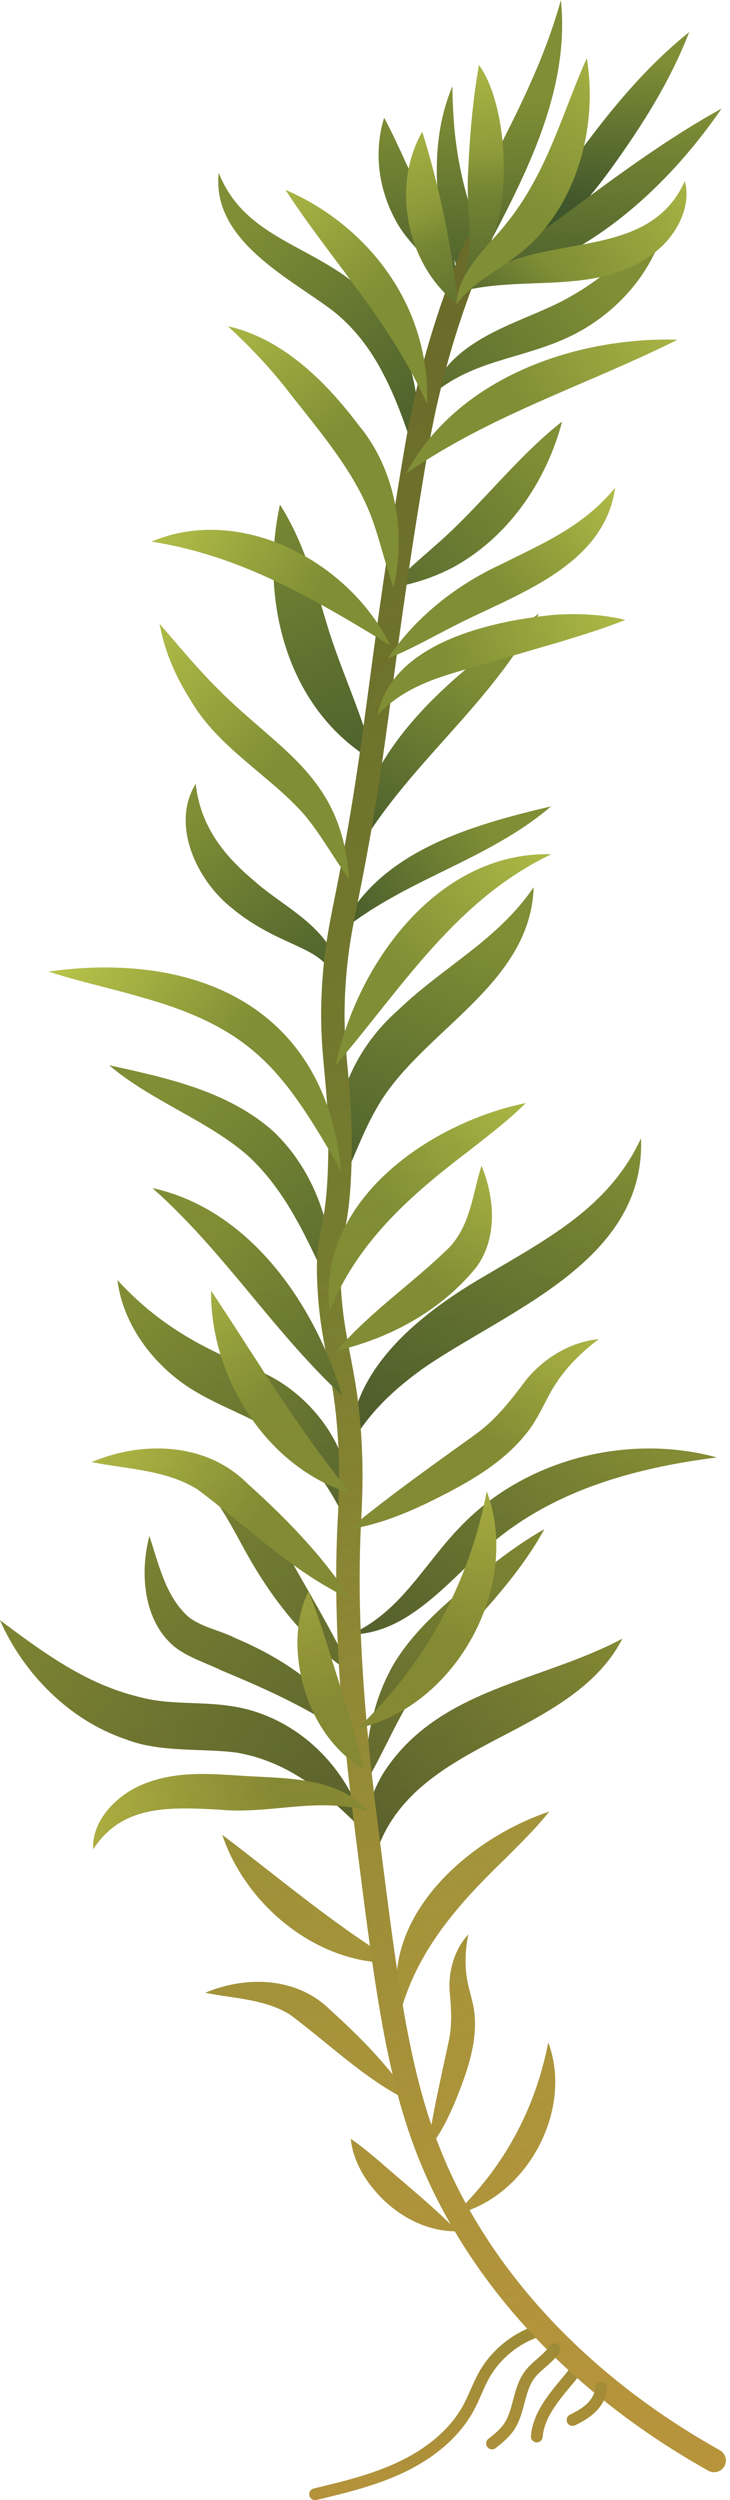 <svg width="118" height="404" viewBox="0 0 118 404" fill="none" xmlns="http://www.w3.org/2000/svg">
<path d="M86.767 394.668C86.74 394.668 86.713 394.666 86.686 394.664C86.166 394.62 85.779 394.161 85.823 393.642C86.138 389.943 88.648 386.938 90.864 384.286L91.237 383.839C91.922 383.014 92.591 382.134 92.602 381.239C92.606 380.716 92.966 380.248 93.559 380.304C94.082 380.31 94.501 380.738 94.495 381.261C94.477 382.775 93.555 384.011 92.692 385.047L92.316 385.499C90.181 388.056 87.973 390.7 87.709 393.801C87.668 394.294 87.253 394.668 86.767 394.668Z" fill="#808E35"/>
<path d="M50.929 404C50.501 404 50.114 403.708 50.01 403.273C49.887 402.765 50.202 402.255 50.71 402.133C55.37 401.018 60.189 399.864 64.561 397.771C67.91 396.168 72.432 393.263 74.96 388.528C75.367 387.763 75.716 386.967 76.064 386.173C76.469 385.254 76.885 384.306 77.394 383.394C79.41 379.789 82.823 376.996 86.758 375.734C87.258 375.583 87.791 375.849 87.949 376.348C88.109 376.845 87.834 377.378 87.336 377.539C83.853 378.655 80.831 381.128 79.047 384.319C78.582 385.149 78.203 386.016 77.8 386.935C77.43 387.775 77.062 388.613 76.63 389.421C73.861 394.609 68.982 397.756 65.378 399.481C60.825 401.661 55.906 402.837 51.15 403.976C51.076 403.992 51.002 404 50.929 404Z" fill="#808E35"/>
<path d="M86.767 394.668C86.74 394.668 86.713 394.666 86.686 394.664C86.166 394.62 85.779 394.161 85.823 393.642C86.138 389.943 88.648 386.938 90.864 384.286L91.237 383.839C91.922 383.014 92.591 382.134 92.602 381.239C92.606 380.716 92.966 380.248 93.559 380.304C94.082 380.31 94.501 380.738 94.495 381.261C94.477 382.775 93.555 384.011 92.692 385.047L92.316 385.499C90.181 388.056 87.973 390.7 87.709 393.801C87.668 394.294 87.253 394.668 86.767 394.668Z" fill="url(#paint0_linear_4929_362124)"/>
<path d="M50.929 404C50.501 404 50.114 403.708 50.01 403.273C49.887 402.765 50.202 402.255 50.71 402.133C55.37 401.018 60.189 399.864 64.561 397.771C67.91 396.168 72.432 393.263 74.96 388.528C75.367 387.763 75.716 386.967 76.064 386.173C76.469 385.254 76.885 384.306 77.394 383.394C79.41 379.789 82.823 376.996 86.758 375.734C87.258 375.583 87.791 375.849 87.949 376.348C88.109 376.845 87.834 377.378 87.336 377.539C83.853 378.655 80.831 381.128 79.047 384.319C78.582 385.149 78.203 386.016 77.8 386.935C77.43 387.775 77.062 388.613 76.63 389.421C73.861 394.609 68.982 397.756 65.378 399.481C60.825 401.661 55.906 402.837 51.15 403.976C51.076 403.992 51.002 404 50.929 404Z" fill="url(#paint1_linear_4929_362124)"/>
<path d="M73.96 360.57C67.686 360.675 61.939 356.649 58.742 351.452C57.699 349.685 56.908 347.749 56.702 345.62C58.456 346.832 59.907 348.071 61.346 349.277C65.384 352.836 70.18 356.661 73.96 360.57Z" fill="#808E35"/>
<path d="M73.517 357.837C81.468 350.205 86.521 340.868 88.625 330.055C92.741 341.127 85.034 355.26 73.517 357.837Z" fill="#808E35"/>
<path d="M69.053 347.519C69.924 341.606 71.29 335.644 72.518 329.967C73.142 327.13 72.925 324.381 72.668 321.551C72.508 318.264 73.571 314.894 75.696 312.592C75.088 315.653 75.087 318.496 75.776 321.17C76.154 322.687 76.611 324.186 76.725 325.757C77.098 330.56 75.319 335.253 73.623 339.493C72.439 342.296 71.061 345.115 69.053 347.519Z" fill="#808E35"/>
<path d="M64.075 317.172C51.594 317.686 39.8 308.08 35.931 296.502C45.419 303.689 53.876 310.968 64.075 317.172Z" fill="#808E35"/>
<path d="M66.833 339.854C59.288 336.327 53.355 330.357 46.837 325.519C42.732 323.028 38.084 322.984 33.174 322.021C39.797 319.238 48.02 319.448 53.398 324.819C58.454 329.379 63.082 334.105 66.833 339.854Z" fill="#808E35"/>
<path d="M64.67 325.35C60.928 310.07 75.545 297.173 88.77 292.747C86.488 295.63 83.92 298.077 81.475 300.535C74.09 307.688 67.416 315.144 64.67 325.35Z" fill="#808E35"/>
<path d="M73.96 360.57C67.686 360.675 61.939 356.649 58.742 351.452C57.699 349.685 56.908 347.749 56.702 345.62C58.456 346.832 59.907 348.071 61.346 349.277C65.384 352.836 70.18 356.661 73.96 360.57Z" fill="url(#paint2_linear_4929_362124)"/>
<path d="M73.517 357.837C81.468 350.205 86.521 340.868 88.625 330.055C92.741 341.127 85.034 355.26 73.517 357.837Z" fill="url(#paint3_linear_4929_362124)"/>
<path d="M69.053 347.519C69.924 341.606 71.29 335.644 72.518 329.967C73.142 327.13 72.925 324.381 72.668 321.551C72.508 318.264 73.571 314.894 75.696 312.592C75.088 315.653 75.087 318.496 75.776 321.17C76.154 322.687 76.611 324.186 76.725 325.757C77.098 330.56 75.319 335.253 73.623 339.493C72.439 342.296 71.061 345.115 69.053 347.519Z" fill="url(#paint4_linear_4929_362124)"/>
<path d="M64.075 317.172C51.594 317.686 39.8 308.08 35.931 296.502C45.419 303.689 53.876 310.968 64.075 317.172Z" fill="url(#paint5_linear_4929_362124)"/>
<path d="M66.833 339.854C59.288 336.327 53.355 330.357 46.837 325.519C42.732 323.028 38.084 322.984 33.174 322.021C39.797 319.238 48.02 319.448 53.398 324.819C58.454 329.379 63.082 334.105 66.833 339.854Z" fill="url(#paint6_linear_4929_362124)"/>
<path d="M64.67 325.35C60.928 310.07 75.545 297.173 88.77 292.747C86.488 295.63 83.92 298.077 81.475 300.535C74.09 307.688 67.416 315.144 64.67 325.35Z" fill="url(#paint7_linear_4929_362124)"/>
<path d="M86.269 143.358C85.736 159.438 67.784 166.672 60.832 179.17C58.527 183.133 56.923 187.922 54.601 192.653C52.605 181.584 55.732 170.856 64.335 163.242C71.82 156.06 80.43 151.94 86.269 143.358Z" fill="#808E35"/>
<path d="M86.269 143.358C85.736 159.438 67.784 166.672 60.832 179.17C58.527 183.133 56.923 187.922 54.601 192.653C52.605 181.584 55.732 170.856 64.335 163.242C71.82 156.06 80.43 151.94 86.269 143.358Z" fill="url(#paint8_linear_4929_362124)"/>
<path d="M17.635 172.135C26.947 174.18 36.64 176.242 44.006 182.657C51.318 189.485 54.301 199.582 53.874 209.223C51.805 204.946 50.008 200.772 47.828 196.937C45.687 193.094 43.181 189.628 40.159 186.833C33.759 181.151 24.424 177.918 17.635 172.135Z" fill="#808E35"/>
<path d="M17.635 172.135C26.947 174.18 36.64 176.242 44.006 182.657C51.318 189.485 54.301 199.582 53.874 209.223C51.805 204.946 50.008 200.772 47.828 196.937C45.687 193.094 43.181 189.628 40.159 186.833C33.759 181.151 24.424 177.918 17.635 172.135Z" fill="url(#paint9_linear_4929_362124)"/>
<path d="M111.401 5.19C108.317 13.183 103.803 20.259 98.863 27.133C94.052 33.721 87.351 41.857 78.361 42.041C85.686 37.403 89.262 30.539 94.282 23.779C99.338 16.991 104.716 10.55 111.401 5.19Z" fill="#808E35"/>
<path d="M111.401 5.19C108.317 13.183 103.803 20.259 98.863 27.133C94.052 33.721 87.351 41.857 78.361 42.041C85.686 37.403 89.262 30.539 94.282 23.779C99.338 16.991 104.716 10.55 111.401 5.19Z" fill="url(#paint10_linear_4929_362124)"/>
<path d="M90.664 0C92.398 16.88 82.584 32.389 75.255 46.765C72.834 40.694 70.498 34.001 70.607 27.414C70.607 22.806 71.332 18.17 73.13 13.934C73.146 16.208 73.26 18.429 73.438 20.613C74.023 27.012 75.547 33.288 78.192 39.122L73.247 38.956C79.185 25.809 86.842 13.947 90.664 0Z" fill="#808E35"/>
<path d="M90.664 0C92.398 16.88 82.584 32.389 75.255 46.765C72.834 40.694 70.498 34.001 70.607 27.414C70.607 22.806 71.332 18.17 73.13 13.934C73.146 16.208 73.26 18.429 73.438 20.613C74.023 27.012 75.547 33.288 78.192 39.122L73.247 38.956C79.185 25.809 86.842 13.947 90.664 0Z" fill="url(#paint11_linear_4929_362124)"/>
<path d="M116.64 17.541C106.949 31.658 92.258 44.467 74.665 46.336C89.155 37.119 101.593 25.859 116.64 17.541Z" fill="#808E35"/>
<path d="M116.64 17.541C106.949 31.658 92.258 44.467 74.665 46.336C89.155 37.119 101.593 25.859 116.64 17.541Z" fill="url(#paint12_linear_4929_362124)"/>
<path d="M62.093 19.029C64.708 23.855 66.38 28.578 69.047 33.091C70.265 35.332 72.314 37.751 73.068 40.389C73.943 43.45 73.705 46.349 72.939 49.174C71.381 46.66 70.347 44.124 68.993 42.219C67.388 40.04 65.542 38.475 64.134 35.938C61.222 30.794 60.34 24.68 62.093 19.029Z" fill="#808E35"/>
<path d="M62.093 19.029C64.708 23.855 66.38 28.578 69.047 33.091C70.265 35.332 72.314 37.751 73.068 40.389C73.943 43.45 73.705 46.349 72.939 49.174C71.381 46.66 70.347 44.124 68.993 42.219C67.388 40.04 65.542 38.475 64.134 35.938C61.222 30.794 60.34 24.68 62.093 19.029Z" fill="url(#paint13_linear_4929_362124)"/>
<path d="M35.359 27.914C39.28 37.932 49.255 39.384 57.199 45.667C65.703 52.224 68.788 63.711 67.262 73.84C65.653 69.08 64.122 64.52 61.965 60.432C59.847 56.314 57.149 52.822 53.685 50.128C46.73 44.884 34.153 38.81 35.359 27.914Z" fill="#808E35"/>
<path d="M35.359 27.914C39.28 37.932 49.255 39.384 57.199 45.667C65.703 52.224 68.788 63.711 67.262 73.84C65.653 69.08 64.122 64.52 61.965 60.432C59.847 56.314 57.149 52.822 53.685 50.128C46.73 44.884 34.153 38.81 35.359 27.914Z" fill="url(#paint14_linear_4929_362124)"/>
<path d="M107.959 33.565C106.923 42.495 100.399 50.331 92.37 54.252C84.363 58.148 76.335 58.052 69.552 64.052C70.126 61.911 71.483 60.002 73.055 58.369C77.56 53.767 84.599 51.697 89.883 49.147C97.183 45.591 102.934 40.196 107.959 33.565Z" fill="#808E35"/>
<path d="M107.959 33.565C106.923 42.495 100.399 50.331 92.37 54.252C84.363 58.148 76.335 58.052 69.552 64.052C70.126 61.911 71.483 60.002 73.055 58.369C77.56 53.767 84.599 51.697 89.883 49.147C97.183 45.591 102.934 40.196 107.959 33.565Z" fill="url(#paint15_linear_4929_362124)"/>
<path d="M90.866 68.113C88.269 77.99 81.963 87.103 72.806 91.902C69.719 93.453 66.51 94.471 63.077 94.972C65.403 92.382 67.971 90.306 70.309 88.198C77.407 82.106 83.432 73.92 90.866 68.113Z" fill="#808E35"/>
<path d="M90.866 68.113C88.269 77.99 81.963 87.103 72.806 91.902C69.719 93.453 66.51 94.471 63.077 94.972C65.403 92.382 67.971 90.306 70.309 88.198C77.407 82.106 83.432 73.92 90.866 68.113Z" fill="url(#paint16_linear_4929_362124)"/>
<path d="M45.254 81.543C49.409 88.072 51.06 95.142 53.283 102.312C55.557 109.297 58.554 115.645 60.531 123.03C46.339 114.76 41.894 96.893 45.254 81.543Z" fill="#808E35"/>
<path d="M45.254 81.543C49.409 88.072 51.06 95.142 53.283 102.312C55.557 109.297 58.554 115.645 60.531 123.03C46.339 114.76 41.894 96.893 45.254 81.543Z" fill="url(#paint17_linear_4929_362124)"/>
<path d="M89.085 130.294C78.767 139.138 65.372 142.055 54.884 150.725C60.842 137.57 76.293 133.331 89.085 130.294Z" fill="#808E35"/>
<path d="M89.085 130.294C78.767 139.138 65.372 142.055 54.884 150.725C60.842 137.57 76.293 133.331 89.085 130.294Z" fill="url(#paint18_linear_4929_362124)"/>
<path d="M87.117 99.145C79.318 114.291 65.041 124.06 56.958 139.086C57.561 121.046 73.605 108.767 87.117 99.145Z" fill="#808E35"/>
<path d="M87.117 99.145C79.318 114.291 65.041 124.06 56.958 139.086C57.561 121.046 73.605 108.767 87.117 99.145Z" fill="url(#paint19_linear_4929_362124)"/>
<path d="M31.635 126.659C32.4 133.527 36.15 138.203 41.144 142.398C44.802 145.674 49.864 148.159 52.903 152.46C53.964 154.066 54.654 156.187 54.048 157.959C52.619 154.658 49.63 153.657 46.651 152.22C43.565 150.858 40.328 149.129 37.501 146.754C31.886 142.368 27.519 133.326 31.635 126.659Z" fill="#808E35"/>
<path d="M31.635 126.659C32.4 133.527 36.15 138.203 41.144 142.398C44.802 145.674 49.864 148.159 52.903 152.46C53.964 154.066 54.654 156.187 54.048 157.959C52.619 154.658 49.63 153.657 46.651 152.22C43.565 150.858 40.328 149.129 37.501 146.754C31.886 142.368 27.519 133.326 31.635 126.659Z" fill="url(#paint20_linear_4929_362124)"/>
<path d="M103.616 183.949C104.402 204.041 81.535 211.899 68.109 221.328C63.639 224.581 59.567 228.317 56.586 233.625C56.604 220.775 68.849 211.654 78.759 205.958C88.767 200.015 98.465 194.996 103.616 183.949Z" fill="#808E35"/>
<path d="M103.616 183.949C104.402 204.041 81.535 211.899 68.109 221.328C63.639 224.581 59.567 228.317 56.586 233.625C56.604 220.775 68.849 211.654 78.759 205.958C88.767 200.015 98.465 194.996 103.616 183.949Z" fill="url(#paint21_linear_4929_362124)"/>
<path d="M18.981 206.853C25.595 214.068 32.702 217.917 41.488 221.384C50.946 225.124 58.605 236.012 56.11 246.269C53.16 239.723 49.454 234.885 43.883 231.192C40.174 228.811 35.865 227.378 31.831 224.999C25.259 221.22 19.895 214.366 18.981 206.853Z" fill="#808E35"/>
<path d="M18.981 206.853C25.595 214.068 32.702 217.917 41.488 221.384C50.946 225.124 58.605 236.012 56.11 246.269C53.16 239.723 49.454 234.885 43.883 231.192C40.174 228.811 35.865 227.378 31.831 224.999C25.259 221.22 19.895 214.366 18.981 206.853Z" fill="url(#paint22_linear_4929_362124)"/>
<path d="M87.991 247.105C82.834 256.515 74.707 263.62 68.185 271.802C64.496 276.916 62.345 282.599 59.044 288.238C59.018 281.581 60.25 274.759 63.658 268.881C67.128 263.114 72.395 258.859 77.345 254.613C80.689 251.906 84.13 249.295 87.991 247.105Z" fill="#808E35"/>
<path d="M87.991 247.105C82.834 256.515 74.707 263.62 68.185 271.802C64.496 276.916 62.345 282.599 59.044 288.238C59.018 281.581 60.25 274.759 63.658 268.881C67.128 263.114 72.395 258.859 77.345 254.613C80.689 251.906 84.13 249.295 87.991 247.105Z" fill="url(#paint23_linear_4929_362124)"/>
<path d="M25.439 235.33C34.525 232.96 41.777 242.357 45.372 249.223C48.905 255.573 53.934 263.925 56.998 270.53C49.967 265.897 44.604 259.247 40.441 252.039C36.446 245.069 33.686 237.963 25.439 235.33Z" fill="#808E35"/>
<path d="M25.439 235.33C34.525 232.96 41.777 242.357 45.372 249.223C48.905 255.573 53.934 263.925 56.998 270.53C49.967 265.897 44.604 259.247 40.441 252.039C36.446 245.069 33.686 237.963 25.439 235.33Z" fill="url(#paint24_linear_4929_362124)"/>
<path d="M115.87 235.512C102.148 237.253 88.655 241.05 78.342 250.398C74.163 254.157 70.226 258.651 65.203 261.611C62.612 263.123 59.62 264.141 56.702 264.096C64.862 260.485 68.576 252.631 74.596 246.527C84.989 235.745 101.6 231.598 115.87 235.512Z" fill="#808E35"/>
<path d="M115.87 235.512C102.148 237.253 88.655 241.05 78.342 250.398C74.163 254.157 70.226 258.651 65.203 261.611C62.612 263.123 59.62 264.141 56.702 264.096C64.862 260.485 68.576 252.631 74.596 246.527C84.989 235.745 101.6 231.598 115.87 235.512Z" fill="url(#paint25_linear_4929_362124)"/>
<path d="M0 261.817C7.251 267.232 13.927 272.124 22.401 274.197C28.265 275.796 33.721 274.629 40.001 276.229C43.362 277.125 46.429 278.684 49.075 280.719C54.391 284.803 57.812 290.528 59.376 296.502C53.136 290.067 46.892 284.743 38.437 283.24C32.973 282.453 25.936 283.268 20.364 281.068C11.174 277.988 3.769 270.384 0 261.817Z" fill="#808E35"/>
<path d="M0 261.817C7.251 267.232 13.927 272.124 22.401 274.197C28.265 275.796 33.721 274.629 40.001 276.229C43.362 277.125 46.429 278.684 49.075 280.719C54.391 284.803 57.812 290.528 59.376 296.502C53.136 290.067 46.892 284.743 38.437 283.24C32.973 282.453 25.936 283.268 20.364 281.068C11.174 277.988 3.769 270.384 0 261.817Z" fill="url(#paint26_linear_4929_362124)"/>
<path d="M60.182 301.692C57.909 296.861 59.302 290.845 62.047 286.402C70.854 272.803 87.434 271.824 100.597 264.801C96.034 273.797 85.585 278.093 77.445 282.553C69.339 286.965 62.333 292.046 60.182 301.692Z" fill="#808E35"/>
<path d="M60.182 301.692C57.909 296.861 59.302 290.845 62.047 286.402C70.854 272.803 87.434 271.824 100.597 264.801C96.034 273.797 85.585 278.093 77.445 282.553C69.339 286.965 62.333 292.046 60.182 301.692Z" fill="url(#paint27_linear_4929_362124)"/>
<path d="M115.431 399.492C115.118 399.492 114.8 399.414 114.508 399.252C95.85 388.811 81.183 374.579 72.094 358.096C63.204 341.967 61.296 326.854 57.497 296.739C56.249 286.849 53.653 266.27 54.524 247.02L54.604 245.354C54.768 242.056 54.939 238.645 54.695 233.719C54.381 227.368 53.617 223.402 52.877 219.566C52.198 216.043 51.556 212.715 51.308 207.909C51.052 202.961 51.462 200.888 51.937 198.487C52.394 196.172 52.913 193.547 53.048 187.325C53.181 181.134 52.808 177.124 52.447 173.246C52.03 168.775 51.638 164.552 52.159 157.813C52.543 152.846 53.171 149.715 54.121 144.974L54.7 142.057C57.1 129.84 58.224 121.429 59.649 110.781C60.944 101.093 62.413 90.113 65.243 73.323C65.717 70.51 66.704 64.657 68.865 56.984C70.598 50.828 72.737 44.762 75.223 38.955C75.634 37.992 76.745 37.547 77.708 37.959C78.67 38.37 79.115 39.484 78.704 40.445C76.282 46.102 74.199 52.012 72.509 58.011C70.403 65.489 69.44 71.206 68.978 73.952C66.158 90.679 64.695 101.625 63.404 111.283C62.027 121.572 60.839 130.458 58.418 142.786L57.834 145.718C56.911 150.324 56.301 153.367 55.934 158.107C55.437 164.524 55.798 168.404 56.217 172.896C56.572 176.694 56.972 181.001 56.834 187.409C56.692 193.962 56.114 196.879 55.65 199.224C55.19 201.553 54.856 203.237 55.088 207.715C55.323 212.258 55.94 215.461 56.594 218.852C57.358 222.816 58.148 226.916 58.475 233.535C58.728 238.649 58.545 242.313 58.385 245.546L58.306 247.195C57.449 266.122 60.018 286.483 61.252 296.27C64.991 325.903 66.867 340.778 75.408 356.273C84.154 372.135 98.314 385.855 116.354 395.95C117.267 396.462 117.593 397.616 117.081 398.528C116.737 399.142 116.094 399.492 115.431 399.492Z" fill="#808E35"/>
<path d="M115.431 399.492C115.118 399.492 114.8 399.414 114.508 399.252C95.85 388.811 81.183 374.579 72.094 358.096C63.204 341.967 61.296 326.854 57.497 296.739C56.249 286.849 53.653 266.27 54.524 247.02L54.604 245.354C54.768 242.056 54.939 238.645 54.695 233.719C54.381 227.368 53.617 223.402 52.877 219.566C52.198 216.043 51.556 212.715 51.308 207.909C51.052 202.961 51.462 200.888 51.937 198.487C52.394 196.172 52.913 193.547 53.048 187.325C53.181 181.134 52.808 177.124 52.447 173.246C52.03 168.775 51.638 164.552 52.159 157.813C52.543 152.846 53.171 149.715 54.121 144.974L54.7 142.057C57.1 129.84 58.224 121.429 59.649 110.781C60.944 101.093 62.413 90.113 65.243 73.323C65.717 70.51 66.704 64.657 68.865 56.984C70.598 50.828 72.737 44.762 75.223 38.955C75.634 37.992 76.745 37.547 77.708 37.959C78.67 38.37 79.115 39.484 78.704 40.445C76.282 46.102 74.199 52.012 72.509 58.011C70.403 65.489 69.44 71.206 68.978 73.952C66.158 90.679 64.695 101.625 63.404 111.283C62.027 121.572 60.839 130.458 58.418 142.786L57.834 145.718C56.911 150.324 56.301 153.367 55.934 158.107C55.437 164.524 55.798 168.404 56.217 172.896C56.572 176.694 56.972 181.001 56.834 187.409C56.692 193.962 56.114 196.879 55.65 199.224C55.19 201.553 54.856 203.237 55.088 207.715C55.323 212.258 55.94 215.461 56.594 218.852C57.358 222.816 58.148 226.916 58.475 233.535C58.728 238.649 58.545 242.313 58.385 245.546L58.306 247.195C57.449 266.122 60.018 286.483 61.252 296.27C64.991 325.903 66.867 340.778 75.408 356.273C84.154 372.135 98.314 385.855 116.354 395.95C117.267 396.462 117.593 397.616 117.081 398.528C116.737 399.142 116.094 399.492 115.431 399.492Z" fill="url(#paint28_linear_4929_362124)"/>
<path d="M115.431 399.492C115.118 399.492 114.8 399.414 114.508 399.252C95.85 388.811 81.183 374.579 72.094 358.096C63.204 341.967 61.296 326.854 57.497 296.739C56.249 286.849 53.653 266.27 54.524 247.02L54.604 245.354C54.768 242.056 54.939 238.645 54.695 233.719C54.381 227.368 53.617 223.402 52.877 219.566C52.198 216.043 51.556 212.715 51.308 207.909C51.052 202.961 51.462 200.888 51.937 198.487C52.394 196.172 52.913 193.547 53.048 187.325C53.181 181.134 52.808 177.124 52.447 173.246C52.03 168.775 51.638 164.552 52.159 157.813C52.543 152.846 53.171 149.715 54.121 144.974L54.7 142.057C57.1 129.84 58.224 121.429 59.649 110.781C60.944 101.093 62.413 90.113 65.243 73.323C65.717 70.51 66.704 64.657 68.865 56.984C70.598 50.828 72.737 44.762 75.223 38.955C75.634 37.992 76.745 37.547 77.708 37.959C78.67 38.37 79.115 39.484 78.704 40.445C76.282 46.102 74.199 52.012 72.509 58.011C70.403 65.489 69.44 71.206 68.978 73.952C66.158 90.679 64.695 101.625 63.404 111.283C62.027 121.572 60.839 130.458 58.418 142.786L57.834 145.718C56.911 150.324 56.301 153.367 55.934 158.107C55.437 164.524 55.798 168.404 56.217 172.896C56.572 176.694 56.972 181.001 56.834 187.409C56.692 193.962 56.114 196.879 55.65 199.224C55.19 201.553 54.856 203.237 55.088 207.715C55.323 212.258 55.94 215.461 56.594 218.852C57.358 222.816 58.148 226.916 58.475 233.535C58.728 238.649 58.545 242.313 58.385 245.546L58.306 247.195C57.449 266.122 60.018 286.483 61.252 296.27C64.991 325.903 66.867 340.778 75.408 356.273C84.154 372.135 98.314 385.855 116.354 395.95C117.267 396.462 117.593 397.616 117.081 398.528C116.737 399.142 116.094 399.492 115.431 399.492Z" fill="url(#paint29_linear_4929_362124)"/>
<path d="M57.569 281.39C50.563 276.306 43.649 273.207 35.793 269.925C33.383 268.752 30.354 267.805 28.221 266.112C23.04 261.834 22.63 253.922 24.147 248.211C25.795 253.26 26.842 257.979 30.408 261.236C32.651 263.008 35.492 263.407 38.071 264.724C45.859 268.025 54.055 273.309 57.569 281.39Z" fill="#808E35"/>
<path d="M24.639 191.983C40.451 195.453 50.888 210.82 55.311 225.53C44.037 215.007 36.211 202.251 24.639 191.983Z" fill="#808E35"/>
<path d="M57.569 281.39C50.563 276.306 43.649 273.207 35.793 269.925C33.383 268.752 30.354 267.805 28.221 266.112C23.04 261.834 22.63 253.922 24.147 248.211C25.795 253.26 26.842 257.979 30.408 261.236C32.651 263.008 35.492 263.407 38.071 264.724C45.859 268.025 54.055 273.309 57.569 281.39Z" fill="url(#paint30_linear_4929_362124)"/>
<path d="M24.639 191.983C40.451 195.453 50.888 210.82 55.311 225.53C44.037 215.007 36.211 202.251 24.639 191.983Z" fill="url(#paint31_linear_4929_362124)"/>
<path d="M58.772 285.904C51.682 281.668 48.045 273.179 48.074 265.147C48.132 262.447 48.591 259.733 49.837 257.209C50.957 259.782 51.722 262.173 52.496 264.521C54.544 271.302 57.256 278.908 58.772 285.904Z" fill="#808E35"/>
<path d="M57.874 279.281C68.826 268.769 75.787 255.907 78.686 241.011C84.356 256.262 73.74 275.731 57.874 279.281Z" fill="#808E35"/>
<path d="M56.416 247.105C62.979 241.665 70.114 236.649 76.831 231.799C80.198 229.386 82.59 226.265 85.017 223.017C87.983 219.38 92.322 216.821 96.771 216.407C93.207 219.073 90.495 222.086 88.676 225.579C87.629 227.548 86.685 229.572 85.308 231.346C81.122 236.795 74.761 240.074 68.92 242.952C64.987 244.796 60.839 246.472 56.416 247.105Z" fill="#808E35"/>
<path d="M56.702 241.321C43.078 237.22 33.97 222.485 34.125 208.584C41.654 219.855 48.041 230.842 56.702 241.321Z" fill="#808E35"/>
<path d="M56.744 258.472C47.348 254.079 39.958 246.645 31.841 240.619C26.728 237.517 20.941 237.462 14.825 236.262C23.073 232.797 33.315 233.058 40.013 239.747C46.307 245.427 52.073 251.313 56.744 258.472Z" fill="#808E35"/>
<path d="M54.45 218.265C59.95 211.857 66.903 207.244 72.755 201.45C76.011 197.809 76.338 193.349 77.82 188.378C79.914 193.329 80.501 199.96 77.037 204.721C71.381 211.744 63.142 216.227 54.45 218.265Z" fill="#808E35"/>
<path d="M53.296 211.832C51.144 194.046 69.428 181.453 84.983 178.249C82.009 181.198 78.773 183.616 75.674 186.062C66.352 193.144 57.789 200.666 53.296 211.832Z" fill="#808E35"/>
<path d="M55.157 189.225C46.045 173.426 41.211 166.259 22.865 161.148C18.027 159.712 12.935 158.652 7.867 157.006C31.995 153.624 52.623 162.972 55.157 189.225Z" fill="#808E35"/>
<path d="M54.274 172.135C57.694 155.721 70.761 137.576 89.085 138.046C73.661 145.431 65.014 159.551 54.274 172.135Z" fill="#808E35"/>
<path d="M56.423 142.076C53.801 138.418 51.703 134.601 49.09 131.539C43.644 125.369 35.244 120.783 30.875 113.247C28.444 109.431 26.58 105.246 25.805 100.806C28.731 104.221 31.45 107.477 34.385 110.488C44.695 121.22 55.301 125.008 56.423 142.076Z" fill="#808E35"/>
<path d="M61.044 115.536C63.334 103.811 79.579 100.302 89.66 99.347C93.452 99.113 97.283 99.262 101.062 100.168C97.46 101.621 93.936 102.674 90.444 103.743L80.032 106.787C73.069 108.938 66.326 109.987 61.044 115.536Z" fill="#808E35"/>
<path d="M63.077 104.288C50.77 96.789 38.979 89.782 24.518 87.52C38.98 81.41 56.523 90.82 63.077 104.288Z" fill="#808E35"/>
<path d="M63.591 94.953C62.117 90.677 61.205 86.399 59.667 82.614C56.567 75.087 50.68 68.568 45.727 62.112C43.05 58.839 40.179 55.78 36.851 52.729C45.772 54.736 52.741 61.754 58.05 68.802C63.906 75.85 65.715 86.117 63.591 94.953Z" fill="#808E35"/>
<path d="M65.642 76.521C73.828 61.124 92.861 54.431 109.505 54.896C94.697 62.301 79.351 66.99 65.642 76.521Z" fill="#808E35"/>
<path d="M74.049 49.255C65.803 43.064 63.123 30.248 68.259 21.294C71.152 30.7 72.94 39.479 74.049 49.255Z" fill="#808E35"/>
<path d="M75.28 44.351C76.632 38.531 75.271 33.387 75.686 27.582C75.943 21.738 76.403 16.413 77.419 10.516C82.74 17.741 83.499 39.076 75.28 44.351Z" fill="#808E35"/>
<path d="M62.691 106.432C67.079 99.753 73.818 94.512 80.923 91.229C87.888 87.751 94.328 85.059 99.415 78.841C97.645 91.698 83.049 96.135 73.216 101.242C69.85 102.954 66.457 104.9 62.691 106.432Z" fill="#808E35"/>
<path d="M75.306 46.891C84.865 36.352 104.242 43.627 110.689 29.287C111.741 33.099 109.665 37.284 106.863 39.918C97.934 47.968 85.969 44.452 75.306 46.891Z" fill="#808E35"/>
<path d="M59.461 292.681C51.418 290.276 43.515 293.252 35.41 292.42C27.649 292.034 19.753 291.512 15.067 298.828C14.813 294.268 18.7 290.292 22.697 288.512C28.959 285.758 35.39 286.829 41.651 287.096C47.698 287.399 55.195 287.67 59.461 292.681Z" fill="#808E35"/>
<path d="M58.772 285.904C51.682 281.668 48.045 273.179 48.074 265.147C48.132 262.447 48.591 259.733 49.837 257.209C50.957 259.782 51.722 262.173 52.496 264.521C54.544 271.302 57.256 278.908 58.772 285.904Z" fill="url(#paint32_linear_4929_362124)"/>
<path d="M57.874 279.281C68.826 268.769 75.787 255.907 78.686 241.011C84.356 256.262 73.74 275.731 57.874 279.281Z" fill="url(#paint33_linear_4929_362124)"/>
<path d="M56.416 247.105C62.979 241.665 70.114 236.649 76.831 231.799C80.198 229.386 82.59 226.265 85.017 223.017C87.983 219.38 92.322 216.821 96.771 216.407C93.207 219.073 90.495 222.086 88.676 225.579C87.629 227.548 86.685 229.572 85.308 231.346C81.122 236.795 74.761 240.074 68.92 242.952C64.987 244.796 60.839 246.472 56.416 247.105Z" fill="url(#paint34_linear_4929_362124)"/>
<path d="M56.702 241.321C43.078 237.22 33.97 222.485 34.125 208.584C41.654 219.855 48.041 230.842 56.702 241.321Z" fill="url(#paint35_linear_4929_362124)"/>
<path d="M56.744 258.472C47.348 254.079 39.958 246.645 31.841 240.619C26.728 237.517 20.941 237.462 14.825 236.262C23.073 232.797 33.315 233.058 40.013 239.747C46.307 245.427 52.073 251.313 56.744 258.472Z" fill="url(#paint36_linear_4929_362124)"/>
<path d="M54.45 218.265C59.95 211.857 66.903 207.244 72.755 201.45C76.011 197.809 76.338 193.349 77.82 188.378C79.914 193.329 80.501 199.96 77.037 204.721C71.381 211.744 63.142 216.227 54.45 218.265Z" fill="url(#paint37_linear_4929_362124)"/>
<path d="M53.296 211.832C51.144 194.046 69.428 181.453 84.983 178.249C82.009 181.198 78.773 183.616 75.674 186.062C66.352 193.144 57.789 200.666 53.296 211.832Z" fill="url(#paint38_linear_4929_362124)"/>
<path d="M55.157 189.225C46.045 173.426 41.211 166.259 22.865 161.148C18.027 159.712 12.935 158.652 7.867 157.006C31.995 153.624 52.623 162.972 55.157 189.225Z" fill="url(#paint39_linear_4929_362124)"/>
<path d="M54.274 172.135C57.694 155.721 70.761 137.576 89.085 138.046C73.661 145.431 65.014 159.551 54.274 172.135Z" fill="url(#paint40_linear_4929_362124)"/>
<path d="M56.423 142.076C53.801 138.418 51.703 134.601 49.09 131.539C43.644 125.369 35.244 120.783 30.875 113.247C28.444 109.431 26.58 105.246 25.805 100.806C28.731 104.221 31.45 107.477 34.385 110.488C44.695 121.22 55.301 125.008 56.423 142.076Z" fill="url(#paint41_linear_4929_362124)"/>
<path d="M61.044 115.536C63.334 103.811 79.579 100.302 89.66 99.347C93.452 99.113 97.283 99.262 101.062 100.168C97.46 101.621 93.936 102.674 90.444 103.743L80.032 106.787C73.069 108.938 66.326 109.987 61.044 115.536Z" fill="url(#paint42_linear_4929_362124)"/>
<path d="M63.077 104.288C50.77 96.789 38.979 89.782 24.518 87.52C38.98 81.41 56.523 90.82 63.077 104.288Z" fill="url(#paint43_linear_4929_362124)"/>
<path d="M63.591 94.953C62.117 90.677 61.205 86.399 59.667 82.614C56.567 75.087 50.68 68.568 45.727 62.112C43.05 58.839 40.179 55.78 36.851 52.729C45.772 54.736 52.741 61.754 58.05 68.802C63.906 75.85 65.715 86.117 63.591 94.953Z" fill="url(#paint44_linear_4929_362124)"/>
<path d="M65.642 76.521C73.828 61.124 92.861 54.431 109.505 54.896C94.697 62.301 79.351 66.99 65.642 76.521Z" fill="url(#paint45_linear_4929_362124)"/>
<path d="M69.031 65.263C69.573 48.521 58.508 35.959 46.155 30.696C53.833 42.461 63.055 51.949 69.031 65.263Z" fill="#808E35"/>
<path d="M69.031 65.263C69.573 48.521 58.508 35.959 46.155 30.696C53.833 42.461 63.055 51.949 69.031 65.263Z" fill="url(#paint46_linear_4929_362124)"/>
<path d="M74.049 49.255C65.803 43.064 63.123 30.248 68.259 21.294C71.152 30.7 72.94 39.479 74.049 49.255Z" fill="url(#paint47_linear_4929_362124)"/>
<path d="M74.049 49.255C65.803 43.064 63.123 30.248 68.259 21.294C71.152 30.7 72.94 39.479 74.049 49.255Z" fill="url(#paint48_linear_4929_362124)"/>
<path d="M75.28 44.351C76.632 38.531 75.271 33.387 75.686 27.582C75.943 21.738 76.403 16.413 77.419 10.516C82.74 17.741 83.499 39.076 75.28 44.351Z" fill="url(#paint49_linear_4929_362124)"/>
<path d="M75.28 44.351C76.632 38.531 75.271 33.387 75.686 27.582C75.943 21.738 76.403 16.413 77.419 10.516C82.74 17.741 83.499 39.076 75.28 44.351Z" fill="url(#paint50_linear_4929_362124)"/>
<path d="M62.691 106.432C67.079 99.753 73.818 94.512 80.923 91.229C87.888 87.751 94.328 85.059 99.415 78.841C97.645 91.698 83.049 96.135 73.216 101.242C69.85 102.954 66.457 104.9 62.691 106.432Z" fill="url(#paint51_linear_4929_362124)"/>
<path d="M75.306 46.891C84.865 36.352 104.242 43.627 110.689 29.287C111.741 33.099 109.665 37.284 106.863 39.918C97.934 47.968 85.969 44.452 75.306 46.891Z" fill="url(#paint52_linear_4929_362124)"/>
<path d="M75.306 46.891C84.865 36.352 104.242 43.627 110.689 29.287C111.741 33.099 109.665 37.284 106.863 39.918C97.934 47.968 85.969 44.452 75.306 46.891Z" fill="url(#paint53_linear_4929_362124)"/>
<path d="M59.461 292.681C51.418 290.276 43.515 293.252 35.41 292.42C27.649 292.034 19.753 291.512 15.067 298.828C14.813 294.268 18.7 290.292 22.697 288.512C28.959 285.758 35.39 286.829 41.651 287.096C47.698 287.399 55.195 287.67 59.461 292.681Z" fill="url(#paint54_linear_4929_362124)"/>
<path d="M73.782 49.17C73.914 45.084 77.059 41.547 79.605 38.712C82.158 35.941 84.161 33.224 85.913 30.073C89.635 23.571 91.719 16.426 94.851 9.403C96.792 21.261 92.784 35.015 82.566 42.035C79.357 44.355 76.201 45.938 73.782 49.17Z" fill="#808E35"/>
<path d="M73.782 49.17C73.914 45.084 77.059 41.547 79.605 38.712C82.158 35.941 84.161 33.224 85.913 30.073C89.635 23.571 91.719 16.426 94.851 9.403C96.792 21.261 92.784 35.015 82.566 42.035C79.357 44.355 76.201 45.938 73.782 49.17Z" fill="url(#paint55_linear_4929_362124)"/>
<path d="M79.542 395.792C79.264 395.792 78.988 395.67 78.801 395.435C78.476 395.027 78.543 394.431 78.952 394.105C79.913 393.337 80.821 392.615 81.457 391.696C82.215 390.603 82.57 389.257 82.946 387.831C83.364 386.25 83.795 384.614 84.823 383.218C85.43 382.394 86.181 381.741 86.908 381.112C87.66 380.46 88.372 379.843 88.858 379.093C89.144 378.653 89.73 378.528 90.168 378.816C90.606 379.101 90.731 379.686 90.446 380.124C89.812 381.099 88.965 381.832 88.147 382.543C87.468 383.129 86.828 383.686 86.347 384.338C85.532 385.446 85.165 386.838 84.776 388.313C84.374 389.835 83.96 391.406 83.013 392.773C82.218 393.922 81.157 394.766 80.131 395.584C79.957 395.726 79.748 395.792 79.542 395.792Z" fill="#808E35"/>
<path d="M92.548 392.002C92.196 392.002 91.858 391.805 91.694 391.467C91.467 390.998 91.664 390.43 92.135 390.203C93.052 389.759 94.103 389.195 94.928 388.385C95.721 387.609 96.189 386.689 96.248 385.803C96.282 385.279 96.75 384.873 97.256 384.921C97.778 384.956 98.172 385.408 98.137 385.929C98.046 387.283 97.377 388.634 96.253 389.738C95.225 390.746 93.953 391.428 92.958 391.909C92.826 391.972 92.685 392.002 92.548 392.002Z" fill="#808E35"/>
<path d="M79.542 395.792C79.264 395.792 78.988 395.67 78.801 395.435C78.476 395.027 78.543 394.431 78.952 394.105C79.913 393.337 80.821 392.615 81.457 391.696C82.215 390.603 82.57 389.257 82.946 387.831C83.364 386.25 83.795 384.614 84.823 383.218C85.43 382.394 86.181 381.741 86.908 381.112C87.66 380.46 88.372 379.843 88.858 379.093C89.144 378.653 89.73 378.528 90.168 378.816C90.606 379.101 90.731 379.686 90.446 380.124C89.812 381.099 88.965 381.832 88.147 382.543C87.468 383.129 86.828 383.686 86.347 384.338C85.532 385.446 85.165 386.838 84.776 388.313C84.374 389.835 83.96 391.406 83.013 392.773C82.218 393.922 81.157 394.766 80.131 395.584C79.957 395.726 79.748 395.792 79.542 395.792Z" fill="url(#paint56_linear_4929_362124)"/>
<path d="M92.548 392.002C92.196 392.002 91.858 391.805 91.694 391.467C91.467 390.998 91.664 390.43 92.135 390.203C93.052 389.759 94.103 389.195 94.928 388.385C95.721 387.609 96.189 386.689 96.248 385.803C96.282 385.279 96.75 384.873 97.256 384.921C97.778 384.956 98.172 385.408 98.137 385.929C98.046 387.283 97.377 388.634 96.253 389.738C95.225 390.746 93.953 391.428 92.958 391.909C92.826 391.972 92.685 392.002 92.548 392.002Z" fill="url(#paint57_linear_4929_362124)"/>
<path d="M116.356 395.945C98.636 386.029 84.674 372.612 75.894 357.107C86.058 353.261 92.45 340.343 88.624 330.055C86.683 340.032 82.198 348.733 75.277 356.017C73.387 352.559 71.832 349.121 70.506 345.546C71.766 343.634 72.748 341.56 73.623 339.491C75.318 335.251 77.097 330.558 76.725 325.755C76.611 324.184 76.153 322.685 75.776 321.168C75.087 318.494 75.088 315.652 75.696 312.59C73.571 314.892 72.508 318.262 72.668 321.549C72.927 324.379 73.143 327.129 72.518 329.965C71.577 334.319 70.557 338.841 69.739 343.38C67.778 337.606 66.35 331.39 65.099 324.034C68.05 314.509 74.417 307.37 81.475 300.534C83.919 298.076 86.487 295.629 88.769 292.746C77.63 296.474 65.506 306.212 64.193 318.321C64.136 317.938 64.078 317.558 64.021 317.17C64.039 317.169 64.056 317.171 64.074 317.17C64.054 317.158 64.036 317.145 64.016 317.133C63.178 311.418 62.36 305.028 61.44 297.74C64.421 290.579 70.526 286.317 77.444 282.551C85.584 278.091 96.032 273.795 100.596 264.799C87.432 271.822 70.852 272.801 62.046 286.4C61.428 287.401 60.892 288.489 60.437 289.618C60.317 288.597 60.195 287.517 60.072 286.405C61.968 282.935 63.55 279.477 65.422 276.167C71.264 272.615 75.806 266.829 78.24 260.313C81.861 256.214 85.322 251.968 87.988 247.104C85.17 248.703 82.578 250.528 80.082 252.448C80.196 251.241 80.215 250.033 80.171 248.827C90.223 240.619 102.943 237.151 115.867 235.511C103.528 232.126 89.447 234.781 79.14 242.527C78.989 242.021 78.868 241.508 78.683 241.01C78.532 241.79 78.323 242.539 78.149 243.307C76.903 244.307 75.706 245.37 74.593 246.525C68.992 252.204 65.341 259.354 58.294 263.236C58.099 257.95 58.062 252.516 58.304 247.19L58.327 246.72C62.034 245.935 65.56 244.525 68.916 242.952C74.758 240.075 81.118 236.795 85.304 231.347C86.681 229.573 87.626 227.548 88.672 225.58C90.492 222.087 93.203 219.074 96.767 216.408C92.317 216.823 87.979 219.381 85.013 223.018C82.586 226.265 80.194 229.387 76.827 231.8C70.77 236.172 64.394 240.698 58.384 245.531C58.545 242.301 58.727 238.64 58.474 233.532C58.429 232.609 58.372 231.747 58.31 230.916C61.056 227.002 64.441 223.996 68.106 221.329C81.531 211.9 104.398 204.042 103.612 183.95C98.461 194.998 88.763 200.016 78.755 205.959C70.767 210.551 61.273 217.371 57.877 226.57C57.507 223.62 57.047 221.204 56.593 218.849C56.52 218.478 56.45 218.109 56.38 217.741C64.349 215.517 71.8 211.221 77.033 204.722C80.498 199.961 79.91 193.33 77.816 188.379C76.335 193.35 76.007 197.81 72.752 201.451C67.481 206.67 61.325 210.943 56.134 216.42C55.676 213.903 55.286 211.28 55.102 207.939C59.875 198.857 67.476 192.287 75.672 186.061C78.771 183.615 82.007 181.197 84.981 178.248C73.843 180.542 61.312 187.651 55.878 198.03C56.278 195.885 56.694 193.011 56.823 187.717C58.118 184.684 59.33 181.745 60.829 179.168C67.781 166.67 85.733 159.436 86.268 143.356C80.428 151.938 71.818 156.058 64.333 163.241C60.701 166.456 58.057 170.229 56.35 174.345C56.305 173.85 56.26 173.367 56.216 172.892C56.128 171.947 56.045 171.03 55.969 170.109C65.949 158.063 74.48 145.037 89.082 138.045C72.776 137.626 60.639 151.951 55.753 166.677C55.651 164.219 55.668 161.526 55.934 158.103C56.209 154.553 56.62 151.956 57.196 148.942C67.288 141.61 79.509 138.5 89.082 130.293C78.021 132.92 64.983 136.457 57.802 145.869C57.813 145.816 57.822 145.768 57.833 145.714L58.417 142.782C59.03 139.66 59.562 136.762 60.041 134.003C66.832 123.891 76.082 115.873 82.99 105.921L90.441 103.742C93.933 102.673 97.457 101.62 101.059 100.167C97.28 99.261 93.45 99.112 89.657 99.346C88.76 99.431 87.802 99.545 86.821 99.674C86.916 99.495 87.021 99.325 87.114 99.144C86.836 99.342 86.552 99.548 86.273 99.748C78.336 100.856 68.372 103.556 63.588 109.891C63.767 108.555 63.949 107.195 64.14 105.792C67.331 104.377 70.291 102.728 73.214 101.241C83.048 96.134 97.644 91.697 99.413 78.84C94.327 85.058 87.887 87.75 80.921 91.228C74.67 94.117 68.705 98.523 64.372 104.091C64.781 101.108 65.227 97.929 65.735 94.465C68.185 93.894 70.528 93.046 72.803 91.902C81.961 87.103 88.268 77.99 90.864 68.113C83.431 73.919 77.406 82.106 70.308 88.199C68.953 89.42 67.525 90.641 66.108 91.947C66.875 86.821 67.782 81.061 68.908 74.367C81.764 66.246 95.861 61.719 109.504 54.896C95.111 54.494 78.946 59.458 69.54 70.76C69.934 68.633 70.49 65.902 71.281 62.683C77.678 58.054 85.031 57.823 92.369 54.252C98.163 51.421 103.161 46.548 105.891 40.702C106.216 40.444 106.545 40.204 106.863 39.917C109.664 37.283 111.741 33.098 110.689 29.286C107.454 36.48 100.965 38.233 94.094 39.526C103.118 34.077 110.793 26.056 116.638 17.54C109.079 21.718 102.178 26.64 95.345 31.672C96.613 30.152 97.788 28.605 98.863 27.133C103.804 20.259 108.317 13.183 111.401 5.19C104.754 10.517 99.401 16.917 94.37 23.663C95.445 18.963 95.609 14.04 94.851 9.403C91.718 16.425 89.635 23.57 85.913 30.073C84.161 33.224 82.159 35.941 79.606 38.712C79.525 38.801 79.442 38.896 79.362 38.986C79.41 38.87 79.46 38.754 79.508 38.635C85.832 26.579 92.077 13.745 90.664 0C88.449 8.086 84.937 15.469 81.226 22.81C80.73 17.8 79.391 13.19 77.421 10.515C76.405 16.412 75.945 21.737 75.688 27.581C75.577 29.13 75.595 30.631 75.652 32.111C74.553 28.367 73.797 24.521 73.44 20.613C73.262 18.429 73.148 16.209 73.132 13.934C71.332 18.169 70.609 22.806 70.609 27.414C70.592 28.428 70.65 29.445 70.741 30.463C70.012 27.435 69.215 24.4 68.261 21.294C67.195 23.151 66.485 25.179 66.072 27.276C64.815 24.573 63.608 21.821 62.095 19.03C60.342 24.681 61.223 30.795 64.136 35.939C65.056 37.597 66.163 38.841 67.268 40.111C68.316 42.79 69.87 45.247 71.853 47.287C71.875 47.328 71.901 47.37 71.924 47.411C70.802 50.562 69.777 53.759 68.869 56.983C68.749 57.407 68.647 57.804 68.534 58.218C66.29 45.02 56.706 35.191 46.157 30.697C49.495 35.811 53.118 40.5 56.646 45.255C48.798 39.325 39.192 37.703 35.362 27.915C34.154 38.811 46.731 44.886 53.687 50.129C57.151 52.823 59.849 56.316 61.967 60.433C63.502 63.344 64.716 66.5 65.871 69.79C65.602 71.23 65.395 72.44 65.246 73.322C64.749 76.269 64.297 79.027 63.878 81.64C62.995 76.931 61.072 72.437 58.053 68.803C52.744 61.755 45.775 54.737 36.853 52.73C40.181 55.782 43.051 58.84 45.73 62.113C50.682 68.568 56.569 75.088 59.669 82.615C60.75 85.275 61.526 88.185 62.401 91.161C61.883 94.618 61.428 97.792 61.014 100.76C58.087 96.369 54.016 92.579 49.334 89.897C48.255 87.042 46.977 84.246 45.258 81.545C44.825 83.518 44.528 85.533 44.358 87.564C37.957 85.166 30.938 84.811 24.521 87.522C31.621 88.633 38.075 90.892 44.265 93.786C44.824 104.605 49.256 115.125 58.184 121.501C57.483 126.386 56.714 131.268 55.692 136.847C52.92 124.099 43.547 120.023 34.39 110.491C31.455 107.48 28.735 104.224 25.81 100.809C26.585 105.249 28.448 109.434 30.88 113.25C35.248 120.786 43.649 125.372 49.095 131.542C51.24 134.056 53.053 137.079 55.08 140.106C54.955 140.758 54.84 141.382 54.707 142.057L54.128 144.974C53.575 147.735 53.133 149.955 52.783 152.305C49.733 148.105 44.76 145.634 41.149 142.4C36.156 138.204 32.405 133.529 31.64 126.661C27.523 133.327 31.891 142.371 37.506 146.756C40.333 149.131 43.57 150.86 46.656 152.222C48.74 153.228 50.817 154.036 52.373 155.551C52.298 156.272 52.227 157.013 52.165 157.814C51.644 164.553 52.037 168.776 52.453 173.247C52.618 175.019 52.783 176.829 52.903 178.851C46.496 160.561 28.481 154.119 7.871 157.009C12.939 158.655 18.031 159.715 22.869 161.152C39.762 165.856 45.205 172.324 53.074 185.651C53.07 186.198 53.066 186.744 53.053 187.327C52.954 191.876 52.65 194.494 52.315 196.482C50.769 191.294 48.084 186.463 44.011 182.659C36.644 176.244 26.951 174.182 17.64 172.137C24.429 177.92 33.764 181.153 40.163 186.836C43.186 189.631 45.692 193.096 47.833 196.94C49.059 199.098 50.165 201.368 51.265 203.699C51.219 204.853 51.224 206.203 51.313 207.911C51.532 212.136 52.054 215.219 52.638 218.296C47.306 206.104 37.86 194.887 24.644 191.986C35.634 201.737 43.279 213.712 53.675 223.907C54.118 226.599 54.501 229.674 54.701 233.72C54.707 233.848 54.71 233.964 54.716 234.09C52.344 228.879 47.944 224.425 42.866 222.001C39.992 217.584 37.153 213.109 34.131 208.585C34.093 212.021 34.624 215.506 35.646 218.87C29.446 215.948 24.067 212.397 18.987 206.855C19.9 214.367 25.264 221.221 31.836 225.001C34.817 226.759 37.948 228.003 40.877 229.492C43.897 233.739 47.814 237.286 52.412 239.586C53.232 240.779 53.987 242.058 54.702 243.406C54.673 244.065 54.641 244.714 54.609 245.354L54.529 247.02C54.408 249.688 54.36 252.379 54.359 255.066C50.166 249.403 45.282 244.498 40.017 239.748C33.319 233.058 23.078 232.797 14.829 236.263C20.944 237.464 26.732 237.518 31.845 240.62C33.086 241.542 34.309 242.5 35.526 243.472C37.283 246.12 38.755 249.09 40.445 252.039C42.671 255.894 45.255 259.577 48.239 262.89C48.152 263.641 48.094 264.394 48.078 265.147C48.071 266.987 48.282 268.849 48.657 270.681C45.378 268.218 41.684 266.254 38.073 264.724C35.494 263.408 32.654 263.008 30.411 261.237C26.844 257.98 25.797 253.261 24.149 248.212C22.632 253.923 23.043 261.835 28.223 266.113C30.355 267.806 33.385 268.753 35.795 269.926C41.128 272.154 46.025 274.313 50.814 277.051C52.095 279.632 53.833 281.958 55.995 283.85C56.205 285.893 56.419 287.821 56.627 289.608C54.791 286.254 52.285 283.185 49.076 280.72C46.43 278.685 43.363 277.126 40.002 276.23C33.722 274.63 28.266 275.797 22.403 274.198C13.928 272.124 7.254 267.233 0.002 261.818C3.771 270.385 11.177 277.989 20.366 281.069C25.938 283.269 32.974 282.454 38.438 283.241C42.493 283.962 46.031 285.578 49.312 287.756C46.727 287.339 44.075 287.217 41.653 287.096C35.394 286.829 28.962 285.758 22.699 288.512C18.702 290.292 14.815 294.268 15.069 298.828C19.754 291.513 27.652 292.034 35.413 292.42C41.854 293.081 48.167 291.346 54.524 291.809C55.424 292.61 56.312 293.444 57.195 294.309C57.302 295.17 57.406 295.994 57.5 296.739C58.329 303.31 59.068 309.134 59.809 314.443C51.446 308.884 44.065 302.662 35.934 296.502C39.395 306.86 49.201 315.616 60.166 316.983C61.166 323.892 62.204 329.852 63.49 335.28C60.457 331.497 57.047 328.108 53.401 324.818C48.022 319.446 39.799 319.237 33.176 322.02C38.086 322.983 42.734 323.027 46.84 325.518C52.612 329.803 57.932 334.969 64.314 338.546C66.19 345.55 68.599 351.751 72.096 358.095C72.375 358.602 72.676 359.101 72.967 359.603C69.356 356.032 65.051 352.539 61.348 349.275C59.908 348.07 58.458 346.831 56.705 345.619C56.911 347.748 57.701 349.684 58.745 351.451C61.864 356.522 67.414 360.447 73.509 360.54C76.8 366.089 80.732 371.364 85.242 376.309C81.956 377.744 79.149 380.259 77.397 383.391C76.889 384.303 76.472 385.251 76.067 386.17C75.719 386.966 75.37 387.76 74.963 388.525C72.435 393.26 67.912 396.165 64.563 397.768C60.192 399.861 55.372 401.015 50.713 402.13C50.205 402.252 49.89 402.762 50.013 403.271C50.117 403.705 50.505 403.997 50.932 403.997C51.005 403.997 51.079 403.99 51.153 403.971C55.91 402.832 60.828 401.657 65.381 399.476C68.985 397.751 73.864 394.604 76.633 389.416C77.065 388.609 77.433 387.77 77.802 386.931C78.206 386.012 78.586 385.144 79.05 384.314C80.711 381.344 83.449 379.012 86.628 377.8C87.211 378.415 87.81 379.022 88.411 379.626C87.973 380.141 87.468 380.624 86.909 381.109C86.183 381.737 85.431 382.391 84.824 383.215C83.797 384.611 83.365 386.248 82.948 387.828C82.571 389.254 82.216 390.6 81.46 391.692C80.823 392.611 79.916 393.334 78.954 394.102C78.546 394.427 78.478 395.022 78.803 395.432C78.99 395.667 79.266 395.789 79.545 395.789C79.751 395.789 79.96 395.722 80.134 395.582C81.161 394.764 82.221 393.92 83.017 392.771C83.963 391.404 84.377 389.833 84.779 388.311C85.168 386.835 85.535 385.444 86.35 384.336C86.831 383.684 87.471 383.127 88.15 382.541C88.703 382.061 89.246 381.538 89.75 380.969C90.45 381.648 91.171 382.315 91.894 382.979C91.691 383.269 91.472 383.556 91.24 383.836L90.867 384.283C88.651 386.935 86.141 389.94 85.826 393.639C85.782 394.158 86.169 394.617 86.689 394.661C86.717 394.663 86.744 394.665 86.77 394.665C87.256 394.665 87.671 394.292 87.712 393.798C87.976 390.697 90.184 388.053 92.319 385.496L92.695 385.044C92.903 384.794 93.114 384.531 93.315 384.258C94.216 385.057 95.134 385.847 96.069 386.623C95.859 387.239 95.478 387.845 94.931 388.382C94.106 389.192 93.055 389.756 92.137 390.199C91.667 390.427 91.47 390.995 91.697 391.464C91.86 391.803 92.198 391.999 92.55 391.999C92.689 391.999 92.829 391.969 92.962 391.905C93.956 391.424 95.228 390.742 96.257 389.734C96.831 389.17 97.283 388.541 97.604 387.879C102.782 392.034 108.43 395.846 114.511 399.249C114.803 399.412 115.121 399.489 115.433 399.489C116.097 399.489 116.74 399.14 117.088 398.521C117.595 397.611 117.269 396.457 116.356 395.945ZM55.002 272.484C54.519 270.964 54.039 269.462 53.571 267.981C53.969 268.305 54.364 268.631 54.774 268.941C54.843 270.137 54.919 271.318 55.002 272.484ZM59.533 281.211C59.459 280.442 59.386 279.656 59.314 278.861C59.539 278.796 59.766 278.736 59.988 278.665C59.809 279.509 59.658 280.357 59.533 281.211ZM65.203 261.611C68.912 259.426 72.028 256.404 75.088 253.459C74.447 255.13 73.746 256.769 72.985 258.376C69.476 261.477 66.115 264.797 63.658 268.881C62.252 271.306 61.234 273.895 60.504 276.563C60.085 277.007 59.658 277.448 59.226 277.884C58.844 273.528 58.519 268.826 58.325 263.98C60.713 263.711 63.092 262.844 65.203 261.611ZM75.303 108.158C70.012 112.631 65.13 117.646 61.731 123.398C62.206 120.154 62.644 116.952 63.087 113.659C66.723 110.742 70.908 109.412 75.303 108.158ZM89.883 49.148C84.599 51.699 77.56 53.768 73.056 58.37C72.733 58.704 72.428 59.058 72.129 59.415C72.256 58.946 72.374 58.492 72.511 58.007C73.587 54.19 74.839 50.417 76.219 46.712C83.038 45.369 90.324 46.197 96.983 44.766C94.778 46.429 92.429 47.907 89.883 49.148ZM73.543 43.068C73.497 42.558 73.401 42.04 73.297 41.521C73.43 41.909 73.564 42.295 73.702 42.679C73.65 42.809 73.594 42.937 73.543 43.068ZM66.536 60.246C66.875 60.87 67.18 61.535 67.505 62.176C67.397 62.619 67.302 63.035 67.203 63.461C67.031 62.379 66.817 61.303 66.536 60.246ZM53.283 102.312C52.805 100.769 52.353 99.232 51.897 97.702C54.849 99.337 57.776 101.074 60.721 102.856C60.339 105.636 59.989 108.252 59.651 110.778C59.348 113.048 59.057 115.206 58.766 117.332C57.007 112.229 54.953 107.44 53.283 102.312ZM54.365 257.238C54.395 260.104 54.48 262.95 54.609 265.742C52.38 261.496 49.763 256.963 47.43 252.868C49.646 254.463 51.948 255.936 54.365 257.238Z" fill="url(#paint58_linear_4929_362124)"/>
<defs>
<linearGradient id="paint0_linear_4929_362124" x1="84.882" y1="430.967" x2="93.994" y2="355.949" gradientUnits="userSpaceOnUse">
<stop stop-color="#EBBB50"/>
<stop offset="1" stop-color="#EBBB50" stop-opacity="0"/>
</linearGradient>
<linearGradient id="paint1_linear_4929_362124" x1="64.298" y1="428.467" x2="73.409" y2="353.448" gradientUnits="userSpaceOnUse">
<stop stop-color="#EBBB50"/>
<stop offset="1" stop-color="#EBBB50" stop-opacity="0"/>
</linearGradient>
<linearGradient id="paint2_linear_4929_362124" x1="131.428" y1="466.067" x2="-3.276" y2="238.261" gradientUnits="userSpaceOnUse">
<stop stop-color="#EBBB50"/>
<stop offset="1" stop-color="#EBBB50" stop-opacity="0"/>
</linearGradient>
<linearGradient id="paint3_linear_4929_362124" x1="147.62" y1="456.493" x2="12.916" y2="228.685" gradientUnits="userSpaceOnUse">
<stop stop-color="#EBBB50"/>
<stop offset="1" stop-color="#EBBB50" stop-opacity="0"/>
</linearGradient>
<linearGradient id="paint4_linear_4929_362124" x1="147.262" y1="456.704" x2="12.559" y2="228.897" gradientUnits="userSpaceOnUse">
<stop stop-color="#EBBB50"/>
<stop offset="1" stop-color="#EBBB50" stop-opacity="0"/>
</linearGradient>
<linearGradient id="paint5_linear_4929_362124" x1="140.584" y1="460.653" x2="5.881" y2="232.846" gradientUnits="userSpaceOnUse">
<stop stop-color="#EBBB50"/>
<stop offset="1" stop-color="#EBBB50" stop-opacity="0"/>
</linearGradient>
<linearGradient id="paint6_linear_4929_362124" x1="130.301" y1="466.734" x2="-4.403" y2="238.926" gradientUnits="userSpaceOnUse">
<stop stop-color="#EBBB50"/>
<stop offset="1" stop-color="#EBBB50" stop-opacity="0"/>
</linearGradient>
<linearGradient id="paint7_linear_4929_362124" x1="159.685" y1="449.358" x2="24.982" y2="221.551" gradientUnits="userSpaceOnUse">
<stop stop-color="#EBBB50"/>
<stop offset="1" stop-color="#EBBB50" stop-opacity="0"/>
</linearGradient>
<linearGradient id="paint8_linear_4929_362124" x1="55.996" y1="202.617" x2="75.059" y2="149.726" gradientUnits="userSpaceOnUse">
<stop stop-color="#3F552B"/>
<stop offset="1" stop-color="#3F552B" stop-opacity="0"/>
</linearGradient>
<linearGradient id="paint9_linear_4929_362124" x1="71.068" y1="227.257" x2="29.512" y2="175.537" gradientUnits="userSpaceOnUse">
<stop stop-color="#3F552B"/>
<stop offset="1" stop-color="#3F552B" stop-opacity="0"/>
</linearGradient>
<linearGradient id="paint10_linear_4929_362124" x1="94.151" y1="33.602" x2="95.951" y2="8.974" gradientUnits="userSpaceOnUse">
<stop stop-color="#3F552B"/>
<stop offset="1" stop-color="#3F552B" stop-opacity="0"/>
</linearGradient>
<linearGradient id="paint11_linear_4929_362124" x1="81.648" y1="53.309" x2="80.745" y2="16.269" gradientUnits="userSpaceOnUse">
<stop stop-color="#3F552B"/>
<stop offset="1" stop-color="#3F552B" stop-opacity="0"/>
</linearGradient>
<linearGradient id="paint12_linear_4929_362124" x1="94.54" y1="53.409" x2="96.621" y2="16.415" gradientUnits="userSpaceOnUse">
<stop stop-color="#3F552B"/>
<stop offset="1" stop-color="#3F552B" stop-opacity="0"/>
</linearGradient>
<linearGradient id="paint13_linear_4929_362124" x1="69.709" y1="54.107" x2="65.228" y2="17.329" gradientUnits="userSpaceOnUse">
<stop stop-color="#3F552B"/>
<stop offset="1" stop-color="#3F552B" stop-opacity="0"/>
</linearGradient>
<linearGradient id="paint14_linear_4929_362124" x1="77.333" y1="75.758" x2="39.835" y2="35.609" gradientUnits="userSpaceOnUse">
<stop stop-color="#3F552B"/>
<stop offset="1" stop-color="#3F552B" stop-opacity="0"/>
</linearGradient>
<linearGradient id="paint15_linear_4929_362124" x1="53.046" y1="80.207" x2="96.861" y2="45.427" gradientUnits="userSpaceOnUse">
<stop stop-color="#3F552B"/>
<stop offset="1" stop-color="#3F552B" stop-opacity="0"/>
</linearGradient>
<linearGradient id="paint16_linear_4929_362124" x1="46.544" y1="112.051" x2="88.327" y2="74.785" gradientUnits="userSpaceOnUse">
<stop stop-color="#3F552B"/>
<stop offset="1" stop-color="#3F552B" stop-opacity="0"/>
</linearGradient>
<linearGradient id="paint17_linear_4929_362124" x1="64.142" y1="135.249" x2="38.951" y2="76.995" gradientUnits="userSpaceOnUse">
<stop stop-color="#3F552B"/>
<stop offset="1" stop-color="#3F552B" stop-opacity="0"/>
</linearGradient>
<linearGradient id="paint18_linear_4929_362124" x1="53.456" y1="152.08" x2="78.82" y2="134.055" gradientUnits="userSpaceOnUse">
<stop stop-color="#3F552B"/>
<stop offset="1" stop-color="#3F552B" stop-opacity="0"/>
</linearGradient>
<linearGradient id="paint19_linear_4929_362124" x1="55.867" y1="141.387" x2="76.42" y2="108.188" gradientUnits="userSpaceOnUse">
<stop stop-color="#3F552B"/>
<stop offset="1" stop-color="#3F552B" stop-opacity="0"/>
</linearGradient>
<linearGradient id="paint20_linear_4929_362124" x1="57.355" y1="166.481" x2="31.608" y2="131.927" gradientUnits="userSpaceOnUse">
<stop stop-color="#3F552B"/>
<stop offset="1" stop-color="#3F552B" stop-opacity="0"/>
</linearGradient>
<linearGradient id="paint21_linear_4929_362124" x1="66.974" y1="240.105" x2="92.269" y2="181.384" gradientUnits="userSpaceOnUse">
<stop stop-color="#3F552B"/>
<stop offset="1" stop-color="#3F552B" stop-opacity="0"/>
</linearGradient>
<linearGradient id="paint22_linear_4929_362124" x1="68.201" y1="258.379" x2="23.934" y2="207.789" gradientUnits="userSpaceOnUse">
<stop stop-color="#3F552B"/>
<stop offset="1" stop-color="#3F552B" stop-opacity="0"/>
</linearGradient>
<linearGradient id="paint23_linear_4929_362124" x1="43.074" y1="308.55" x2="87.792" y2="239.666" gradientUnits="userSpaceOnUse">
<stop stop-color="#3F552B"/>
<stop offset="1" stop-color="#3F552B" stop-opacity="0"/>
</linearGradient>
<linearGradient id="paint24_linear_4929_362124" x1="91.964" y1="275.679" x2="14.451" y2="238.64" gradientUnits="userSpaceOnUse">
<stop stop-color="#3F552B"/>
<stop offset="1" stop-color="#3F552B" stop-opacity="0"/>
</linearGradient>
<linearGradient id="paint25_linear_4929_362124" x1="62.022" y1="276.481" x2="102.901" y2="231.537" gradientUnits="userSpaceOnUse">
<stop stop-color="#3F552B"/>
<stop offset="1" stop-color="#3F552B" stop-opacity="0"/>
</linearGradient>
<linearGradient id="paint26_linear_4929_362124" x1="67.373" y1="301.18" x2="-6.254" y2="256.236" gradientUnits="userSpaceOnUse">
<stop stop-color="#3F552B"/>
<stop offset="1" stop-color="#3F552B" stop-opacity="0"/>
</linearGradient>
<linearGradient id="paint27_linear_4929_362124" x1="56.528" y1="303.333" x2="96.729" y2="258.841" gradientUnits="userSpaceOnUse">
<stop stop-color="#3F552B"/>
<stop offset="1" stop-color="#3F552B" stop-opacity="0"/>
</linearGradient>
<linearGradient id="paint28_linear_4929_362124" x1="207.12" y1="421.31" x2="72.417" y2="193.503" gradientUnits="userSpaceOnUse">
<stop stop-color="#EBBB50"/>
<stop offset="1" stop-color="#EBBB50" stop-opacity="0"/>
</linearGradient>
<linearGradient id="paint29_linear_4929_362124" x1="-74.427" y1="-173.69" x2="127.935" y2="330.177" gradientUnits="userSpaceOnUse">
<stop stop-color="#584C1F"/>
<stop offset="1" stop-color="#584C1F" stop-opacity="0"/>
</linearGradient>
<linearGradient id="paint30_linear_4929_362124" x1="63.845" y1="301.486" x2="16.642" y2="238.474" gradientUnits="userSpaceOnUse">
<stop stop-color="#3F552B"/>
<stop offset="1" stop-color="#3F552B" stop-opacity="0"/>
</linearGradient>
<linearGradient id="paint31_linear_4929_362124" x1="75.799" y1="240.668" x2="33.565" y2="198.886" gradientUnits="userSpaceOnUse">
<stop stop-color="#3F552B"/>
<stop offset="1" stop-color="#3F552B" stop-opacity="0"/>
</linearGradient>
<linearGradient id="paint32_linear_4929_362124" x1="36.773" y1="228.377" x2="53.521" y2="276.377" gradientUnits="userSpaceOnUse">
<stop stop-color="#C8D34F"/>
<stop offset="1" stop-color="#C8D34F" stop-opacity="0"/>
</linearGradient>
<linearGradient id="paint33_linear_4929_362124" x1="81.088" y1="219.734" x2="69.65" y2="264.057" gradientUnits="userSpaceOnUse">
<stop stop-color="#C8D34F"/>
<stop offset="1" stop-color="#C8D34F" stop-opacity="0"/>
</linearGradient>
<linearGradient id="paint34_linear_4929_362124" x1="98.22" y1="200.355" x2="76.978" y2="231.198" gradientUnits="userSpaceOnUse">
<stop stop-color="#C8D34F"/>
<stop offset="1" stop-color="#C8D34F" stop-opacity="0"/>
</linearGradient>
<linearGradient id="paint35_linear_4929_362124" x1="20.173" y1="195.057" x2="42.436" y2="225.899" gradientUnits="userSpaceOnUse">
<stop stop-color="#C8D34F"/>
<stop offset="1" stop-color="#C8D34F" stop-opacity="0"/>
</linearGradient>
<linearGradient id="paint36_linear_4929_362124" x1="7.389" y1="224.623" x2="40.682" y2="246.479" gradientUnits="userSpaceOnUse">
<stop stop-color="#C8D34F"/>
<stop offset="1" stop-color="#C8D34F" stop-opacity="0"/>
</linearGradient>
<linearGradient id="paint37_linear_4929_362124" x1="88.726" y1="172.318" x2="68.505" y2="206.836" gradientUnits="userSpaceOnUse">
<stop stop-color="#C8D34F"/>
<stop offset="1" stop-color="#C8D34F" stop-opacity="0"/>
</linearGradient>
<linearGradient id="paint38_linear_4929_362124" x1="98.814" y1="163.759" x2="63.069" y2="196.031" gradientUnits="userSpaceOnUse">
<stop stop-color="#C8D34F"/>
<stop offset="1" stop-color="#C8D34F" stop-opacity="0"/>
</linearGradient>
<linearGradient id="paint39_linear_4929_362124" x1="6.701" y1="145.864" x2="37.135" y2="169.966" gradientUnits="userSpaceOnUse">
<stop stop-color="#C8D34F"/>
<stop offset="1" stop-color="#C8D34F" stop-opacity="0"/>
</linearGradient>
<linearGradient id="paint40_linear_4929_362124" x1="101.012" y1="124.915" x2="64.451" y2="156.574" gradientUnits="userSpaceOnUse">
<stop stop-color="#C8D34F"/>
<stop offset="1" stop-color="#C8D34F" stop-opacity="0"/>
</linearGradient>
<linearGradient id="paint41_linear_4929_362124" x1="13.9" y1="91.654" x2="44.334" y2="124.13" gradientUnits="userSpaceOnUse">
<stop stop-color="#C8D34F"/>
<stop offset="1" stop-color="#C8D34F" stop-opacity="0"/>
</linearGradient>
<linearGradient id="paint42_linear_4929_362124" x1="116.719" y1="92.061" x2="71.988" y2="107.584" gradientUnits="userSpaceOnUse">
<stop stop-color="#C8D34F"/>
<stop offset="1" stop-color="#C8D34F" stop-opacity="0"/>
</linearGradient>
<linearGradient id="paint43_linear_4929_362124" x1="16.996" y1="76.991" x2="50.698" y2="96.803" gradientUnits="userSpaceOnUse">
<stop stop-color="#C8D34F"/>
<stop offset="1" stop-color="#C8D34F" stop-opacity="0"/>
</linearGradient>
<linearGradient id="paint44_linear_4929_362124" x1="31.331" y1="35.07" x2="53.798" y2="70.61" gradientUnits="userSpaceOnUse">
<stop stop-color="#C8D34F"/>
<stop offset="1" stop-color="#C8D34F" stop-opacity="0"/>
</linearGradient>
<linearGradient id="paint45_linear_4929_362124" x1="127.541" y1="40.913" x2="83.218" y2="64.607" gradientUnits="userSpaceOnUse">
<stop stop-color="#C8D34F"/>
<stop offset="1" stop-color="#C8D34F" stop-opacity="0"/>
</linearGradient>
<linearGradient id="paint46_linear_4929_362124" x1="38.836" y1="11.923" x2="66.866" y2="43.462" gradientUnits="userSpaceOnUse">
<stop stop-color="#C8D34F"/>
<stop offset="1" stop-color="#C8D34F" stop-opacity="0"/>
</linearGradient>
<linearGradient id="paint47_linear_4929_362124" x1="61.113" y1="4.713" x2="70.062" y2="39.678" gradientUnits="userSpaceOnUse">
<stop stop-color="#C8D34F"/>
<stop offset="1" stop-color="#C8D34F" stop-opacity="0"/>
</linearGradient>
<linearGradient id="paint48_linear_4929_362124" x1="84.985" y1="61.983" x2="69.657" y2="34.332" gradientUnits="userSpaceOnUse">
<stop stop-color="#3F552B"/>
<stop offset="1" stop-color="#3F552B" stop-opacity="0"/>
</linearGradient>
<linearGradient id="paint49_linear_4929_362124" x1="75.475" y1="-4.8" x2="78.13" y2="31.761" gradientUnits="userSpaceOnUse">
<stop stop-color="#C8D34F"/>
<stop offset="1" stop-color="#C8D34F" stop-opacity="0"/>
</linearGradient>
<linearGradient id="paint50_linear_4929_362124" x1="78.645" y1="58.47" x2="78.228" y2="24.962" gradientUnits="userSpaceOnUse">
<stop stop-color="#3F552B"/>
<stop offset="1" stop-color="#3F552B" stop-opacity="0"/>
</linearGradient>
<linearGradient id="paint51_linear_4929_362124" x1="108.979" y1="69.903" x2="80.792" y2="94.821" gradientUnits="userSpaceOnUse">
<stop stop-color="#C8D34F"/>
<stop offset="1" stop-color="#C8D34F" stop-opacity="0"/>
</linearGradient>
<linearGradient id="paint52_linear_4929_362124" x1="131.014" y1="17.608" x2="89.959" y2="43.957" gradientUnits="userSpaceOnUse">
<stop stop-color="#C8D34F"/>
<stop offset="1" stop-color="#C8D34F" stop-opacity="0"/>
</linearGradient>
<linearGradient id="paint53_linear_4929_362124" x1="76.411" y1="57.84" x2="90.147" y2="44.312" gradientUnits="userSpaceOnUse">
<stop stop-color="#3F552B"/>
<stop offset="1" stop-color="#3F552B" stop-opacity="0"/>
</linearGradient>
<linearGradient id="paint54_linear_4929_362124" x1="1.489" y1="299.372" x2="44.791" y2="289.568" gradientUnits="userSpaceOnUse">
<stop stop-color="#C8D34F"/>
<stop offset="1" stop-color="#C8D34F" stop-opacity="0"/>
</linearGradient>
<linearGradient id="paint55_linear_4929_362124" x1="108.332" y1="-13.926" x2="85.456" y2="33.665" gradientUnits="userSpaceOnUse">
<stop stop-color="#C8D34F"/>
<stop offset="1" stop-color="#C8D34F" stop-opacity="0"/>
</linearGradient>
<linearGradient id="paint56_linear_4929_362124" x1="79.366" y1="430.297" x2="88.477" y2="355.279" gradientUnits="userSpaceOnUse">
<stop stop-color="#EBBB50"/>
<stop offset="1" stop-color="#EBBB50" stop-opacity="0"/>
</linearGradient>
<linearGradient id="paint57_linear_4929_362124" x1="89.64" y1="431.545" x2="98.751" y2="356.526" gradientUnits="userSpaceOnUse">
<stop stop-color="#EBBB50"/>
<stop offset="1" stop-color="#EBBB50" stop-opacity="0"/>
</linearGradient>
<linearGradient id="paint58_linear_4929_362124" x1="144.908" y1="648.609" x2="66.018" y2="184.928" gradientUnits="userSpaceOnUse">
<stop stop-color="#9B732C"/>
<stop offset="1" stop-color="#9B732C" stop-opacity="0"/>
</linearGradient>
</defs>
</svg>
